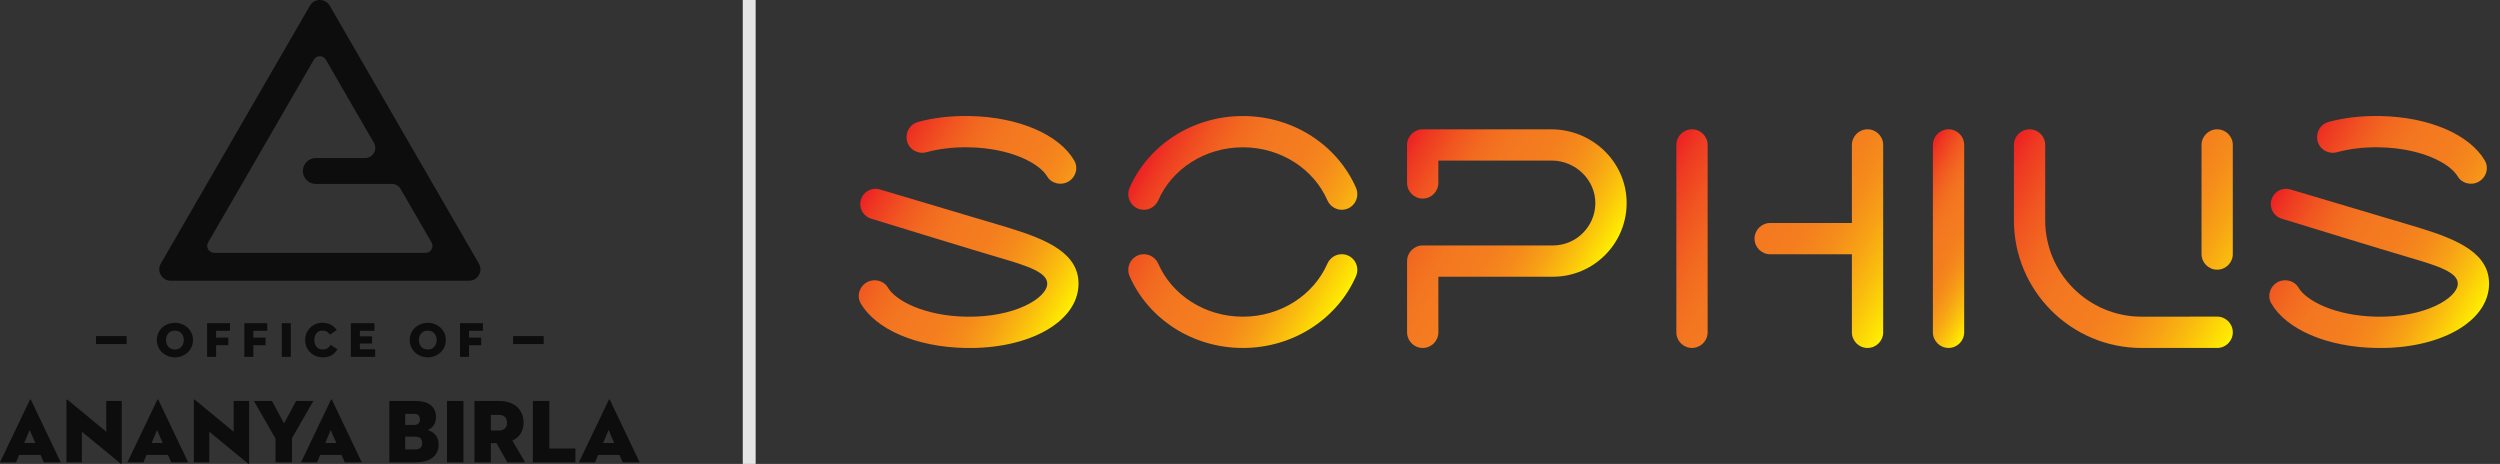 <svg width="194" height="36" viewBox="0 0 194 36" fill="none" xmlns="http://www.w3.org/2000/svg">
<rect x="0" y="0" width="194" height="36" fill="#333333" stroke="none"/>
<g clip-path="url(#clip0_1328_2554)">
<path d="M37.16 20.452L25.589 0.443C25.418 0.147 25.119 0 24.819 0C24.519 0 24.221 0.147 24.049 0.443L12.479 20.452C12.136 21.044 12.564 21.786 13.249 21.786H36.392C37.077 21.786 37.504 21.046 37.161 20.452H37.16ZM33.024 19.62H16.616C16.203 19.62 15.944 19.173 16.152 18.816L24.356 4.63C24.563 4.273 25.078 4.273 25.285 4.63L29.018 11.085C29.321 11.609 28.942 12.265 28.337 12.265H24.506C23.951 12.265 23.503 12.715 23.503 13.268C23.503 13.823 23.953 14.272 24.506 14.272H30.408C30.688 14.272 30.948 14.422 31.089 14.665L33.489 18.816C33.696 19.173 33.437 19.62 33.024 19.62Z" fill="#0D0D0D"/>
<path d="M3.146 35.303H1.485L1.248 35.878H0L2.319 31.029C2.34 30.98 2.383 30.98 2.403 31.029L4.715 35.878H3.398L3.146 35.303ZM1.878 34.378H2.74L2.306 33.369L1.878 34.378Z" fill="#0D0D0D"/>
<path d="M6.355 33.502V35.878H5.157V31.05C5.157 31.008 5.178 30.973 5.255 31.036L8.247 33.502V31.113H9.446V35.947C9.446 36.003 9.424 36.024 9.347 35.962L6.355 33.502Z" fill="#0D0D0D"/>
<path d="M13.032 35.303H11.372L11.134 35.878H9.886L12.205 31.029C12.226 30.98 12.269 30.98 12.289 31.029L14.601 35.878H13.284L13.032 35.303ZM11.763 34.378H12.625L12.191 33.369L11.763 34.378Z" fill="#0D0D0D"/>
<path d="M16.241 33.502V35.878H15.042V31.05C15.042 31.008 15.063 30.973 15.14 31.036L18.132 33.502V31.113H19.331V35.947C19.331 36.003 19.309 36.024 19.233 35.962L16.241 33.502Z" fill="#0D0D0D"/>
<path d="M19.701 31.113H21.103L22.041 32.857L22.98 31.113H24.318L22.657 34V35.878H21.381V34.035L19.7 31.114L19.701 31.113Z" fill="#0D0D0D"/>
<path d="M26.505 35.303H24.845L24.607 35.878H23.359L25.678 31.029C25.7 30.98 25.742 30.98 25.762 31.029L28.074 35.878H26.757L26.505 35.303ZM25.236 34.378H26.098L25.664 33.369L25.236 34.378Z" fill="#0D0D0D"/>
<path d="M30.211 31.113H32.278C33.224 31.113 33.834 31.547 33.834 32.346C33.834 32.914 33.554 33.228 33.175 33.369C33.617 33.495 34.037 33.818 34.037 34.497C34.037 35.367 33.4 35.878 32.216 35.878H30.211V31.113ZM32.103 32.976C32.453 32.976 32.586 32.816 32.586 32.549C32.586 32.282 32.467 32.115 32.116 32.115H31.443V32.976H32.102H32.103ZM32.208 34.876C32.62 34.876 32.761 34.686 32.761 34.378C32.761 34.07 32.614 33.887 32.208 33.887H31.444V34.874H32.208V34.876Z" fill="#0D0D0D"/>
<path d="M34.687 31.113H35.963V35.878H34.687V31.113Z" fill="#0D0D0D"/>
<path d="M38.093 35.878H36.818V31.113H38.745C39.957 31.113 40.63 31.827 40.63 32.801C40.63 33.431 40.329 33.929 39.761 34.188L40.748 35.877H39.368L38.527 34.385H38.093V35.877V35.878ZM38.681 33.41C39.115 33.41 39.346 33.193 39.346 32.801C39.346 32.409 39.115 32.192 38.681 32.192H38.093V33.412H38.681V33.41Z" fill="#0D0D0D"/>
<path d="M41.351 31.113H42.626V34.805H44.652V35.878H41.352V31.113H41.351Z" fill="#0D0D0D"/>
<path d="M48.07 35.303H46.409L46.172 35.878H44.924L47.243 31.029C47.264 30.98 47.307 30.98 47.327 31.029L49.639 35.878H48.322L48.07 35.303ZM46.801 34.378H47.662L47.228 33.369L46.801 34.378Z" fill="#0D0D0D"/>
<path d="M12.169 26.387C12.169 25.599 12.819 25.049 13.572 25.049C14.326 25.049 14.976 25.599 14.976 26.387C14.976 27.175 14.326 27.729 13.572 27.729C12.819 27.729 12.169 27.175 12.169 26.387ZM14.26 26.387C14.26 25.976 14.011 25.657 13.572 25.657C13.134 25.657 12.885 25.976 12.885 26.387C12.885 26.799 13.134 27.121 13.572 27.121C14.011 27.121 14.26 26.799 14.26 26.387Z" fill="#0D0D0D"/>
<path d="M16.071 25.08H17.847V25.668H16.77V26.199H17.719V26.787H16.77V27.693H16.071V25.08Z" fill="#0D0D0D"/>
<path d="M18.962 25.08H20.738V25.668H19.661V26.199H20.61V26.787H19.661V27.693H18.962V25.08Z" fill="#0D0D0D"/>
<path d="M21.867 25.08H22.567V27.693H21.867V25.08Z" fill="#0D0D0D"/>
<path d="M25.038 27.729C24.304 27.729 23.678 27.175 23.678 26.387C23.678 25.599 24.3 25.049 25 25.049C25.565 25.049 25.91 25.288 26.13 25.611L25.603 25.968C25.503 25.814 25.341 25.656 25.011 25.656C24.626 25.656 24.392 25.974 24.392 26.386C24.392 26.797 24.634 27.12 25.034 27.12C25.373 27.12 25.538 26.966 25.649 26.759L26.187 27.105C25.929 27.539 25.568 27.728 25.037 27.728L25.038 27.729Z" fill="#0D0D0D"/>
<path d="M27.226 25.08H29.059V25.668H27.925V26.098H28.871V26.655H27.925V27.105H29.113V27.693H27.226V25.08Z" fill="#0D0D0D"/>
<path d="M31.792 26.387C31.792 25.599 32.441 25.049 33.195 25.049C33.949 25.049 34.598 25.599 34.598 26.387C34.598 27.175 33.949 27.729 33.195 27.729C32.441 27.729 31.792 27.175 31.792 26.387ZM33.884 26.387C33.884 25.976 33.635 25.657 33.197 25.657C32.758 25.657 32.509 25.976 32.509 26.387C32.509 26.799 32.758 27.121 33.197 27.121C33.635 27.121 33.884 26.799 33.884 26.387Z" fill="#0D0D0D"/>
<path d="M35.695 25.08H37.471V25.668H36.394V26.199H37.343V26.787H36.394V27.693H35.695V25.08Z" fill="#0D0D0D"/>
<path d="M9.825 26.079H7.449V26.699H9.825V26.079Z" fill="#0D0D0D"/>
<path d="M42.191 26.079H39.815V26.699H42.191V26.079Z" fill="#0D0D0D"/>
</g>
<rect width="1" height="36" transform="translate(57.639)" fill="#E5E5E5"/>
<g clip-path="url(#clip1_1328_2554)">
<path d="M120.383 10.034H110.401C109.731 10.034 109.187 10.578 109.187 11.248V14.195C109.187 14.865 109.731 15.409 110.401 15.409C111.071 15.409 111.615 14.865 111.615 14.195V12.461H120.418C122.259 12.461 123.829 13.969 123.798 15.81C123.768 17.599 122.302 19.047 120.505 19.047H110.403C109.733 19.047 109.189 19.591 109.189 20.261V25.788C109.189 26.458 109.733 27.002 110.403 27.002C111.073 27.002 111.617 26.458 111.617 25.788V21.474H120.507C123.718 21.474 126.32 18.815 126.224 15.582C126.131 12.471 123.497 10.036 120.385 10.036L120.383 10.034Z" fill="url(#paint0_linear_1328_2554)"/>
<path d="M131.298 27C131.968 27 132.512 26.456 132.512 25.786V11.248C132.512 10.578 131.968 10.034 131.298 10.034C130.628 10.034 130.084 10.578 130.084 11.248V25.786C130.084 26.456 130.628 27 131.298 27ZM143.706 11.248V17.304H137.366C136.696 17.304 136.152 17.848 136.152 18.518C136.152 19.188 136.696 19.732 137.366 19.732H143.706V25.788C143.706 26.458 144.25 27.002 144.92 27.002C145.59 27.002 146.134 26.458 146.134 25.788V11.248C146.134 10.578 145.59 10.034 144.92 10.034C144.25 10.034 143.706 10.578 143.706 11.248Z" fill="url(#paint1_linear_1328_2554)"/>
<path d="M151.206 27C150.536 27 149.992 26.456 149.992 25.786V11.248C149.992 10.578 150.536 10.034 151.206 10.034C151.876 10.034 152.42 10.578 152.42 11.248V25.786C152.42 26.456 151.876 27 151.206 27Z" fill="url(#paint2_linear_1328_2554)"/>
<path d="M170.838 11.248V19.713C170.838 20.383 171.382 20.927 172.052 20.927C172.722 20.927 173.265 20.383 173.265 19.713V11.248C173.265 10.578 172.722 10.034 172.052 10.034C171.382 10.034 170.838 10.578 170.838 11.248ZM166.188 24.574C162.062 24.574 158.707 21.218 158.707 17.092V11.248C158.707 10.578 158.163 10.034 157.493 10.034C156.823 10.034 156.279 10.578 156.279 11.248V17.092C156.279 22.564 160.715 27.002 166.188 27.002H172.052C172.722 27.002 173.265 26.458 173.265 25.788V25.782C173.265 25.112 172.722 24.569 172.052 24.569L166.19 24.574H166.188Z" fill="url(#paint3_linear_1328_2554)"/>
<path d="M96.442 11.43C99.404 11.43 101.945 13.128 102.999 15.531C103.196 15.981 103.628 16.278 104.118 16.278C105 16.278 105.577 15.37 105.222 14.563C103.793 11.303 100.397 9.004 96.442 9.004C92.486 9.004 89.09 11.303 87.66 14.565C87.306 15.372 87.883 16.279 88.765 16.279C89.255 16.279 89.687 15.981 89.884 15.533C90.938 13.13 93.479 11.431 96.442 11.431V11.43ZM96.442 24.574C93.479 24.574 90.938 22.876 89.884 20.472C89.687 20.023 89.255 19.726 88.765 19.726C87.883 19.726 87.306 20.634 87.66 21.441C89.09 24.702 92.486 27.002 96.442 27.002C100.397 27.002 103.793 24.702 105.222 21.441C105.577 20.634 105 19.726 104.118 19.726C103.628 19.726 103.196 20.025 102.999 20.472C101.945 22.876 99.404 24.574 96.442 24.574Z" fill="url(#paint4_linear_1328_2554)"/>
<path d="M180.677 11.806C180.892 11.87 181.12 11.875 181.337 11.816C182.271 11.558 183.396 11.404 184.673 11.431C187.9 11.498 190.12 12.673 190.722 13.696C190.928 14.047 191.317 14.249 191.726 14.256C192.665 14.275 193.292 13.26 192.817 12.449C191.655 10.47 188.57 9.084 184.723 9.004C183.264 8.974 181.909 9.136 180.719 9.455C179.524 9.774 179.489 11.454 180.677 11.806ZM187.748 17.681C187.512 17.608 180.792 15.609 177.735 14.7C176.985 14.477 176.231 15.03 176.215 15.812C176.204 16.341 176.545 16.81 177.05 16.966C179.275 17.649 185.211 19.47 187 19.993C189.22 20.641 190.744 21.142 190.725 22.024C190.703 23.115 188.229 24.652 184.404 24.574C181.176 24.507 178.956 23.332 178.355 22.31C178.149 21.959 177.759 21.757 177.351 21.749C176.411 21.731 175.784 22.746 176.259 23.557C177.419 25.536 180.506 26.922 184.352 27.002C189.307 27.104 193.09 24.986 193.151 22.076C193.201 19.661 190.718 18.592 187.748 17.684V17.681Z" fill="url(#paint5_linear_1328_2554)"/>
<path d="M71.218 11.806C71.433 11.87 71.661 11.875 71.879 11.816C72.812 11.558 73.937 11.404 75.214 11.431C78.442 11.498 80.661 12.673 81.263 13.696C81.469 14.047 81.859 14.249 82.267 14.256C83.206 14.275 83.833 13.26 83.358 12.449C82.198 10.47 79.113 9.084 75.266 9.004C73.807 8.974 72.452 9.136 71.262 9.455C70.067 9.774 70.032 11.454 71.22 11.806H71.218ZM78.289 17.681C78.054 17.608 71.333 15.609 68.276 14.7C67.526 14.477 66.772 15.03 66.756 15.812C66.745 16.341 67.086 16.81 67.591 16.966C69.816 17.649 75.752 19.47 77.541 19.993C79.761 20.641 81.285 21.142 81.266 22.024C81.244 23.115 78.77 24.652 74.945 24.574C71.717 24.507 69.497 23.332 68.896 22.31C68.69 21.959 68.3 21.757 67.892 21.749C66.953 21.731 66.325 22.746 66.8 23.557C67.96 25.536 71.047 26.922 74.893 27.002C79.848 27.104 83.631 24.986 83.692 22.076C83.742 19.661 81.259 18.592 78.289 17.684V17.681Z" fill="url(#paint6_linear_1328_2554)"/>
</g>
<defs>
<linearGradient id="paint0_linear_1328_2554" x1="107.608" y1="13.661" x2="123.141" y2="22.627" gradientUnits="userSpaceOnUse">
<stop stop-color="#ED2124"/>
<stop offset="0.07" stop-color="#EE3A22"/>
<stop offset="0.18" stop-color="#F15621"/>
<stop offset="0.28" stop-color="#F26A20"/>
<stop offset="0.38" stop-color="#F37620"/>
<stop offset="0.48" stop-color="#F47B20"/>
<stop offset="0.57" stop-color="#F47F1E"/>
<stop offset="0.67" stop-color="#F58C1B"/>
<stop offset="0.77" stop-color="#F7A215"/>
<stop offset="0.87" stop-color="#FAC00D"/>
<stop offset="0.98" stop-color="#FEE702"/>
<stop offset="1" stop-color="#FFF200"/>
</linearGradient>
<linearGradient id="paint1_linear_1328_2554" x1="128.802" y1="13.145" x2="147.414" y2="23.891" gradientUnits="userSpaceOnUse">
<stop stop-color="#ED2124"/>
<stop offset="0.07" stop-color="#EE3A22"/>
<stop offset="0.18" stop-color="#F15621"/>
<stop offset="0.28" stop-color="#F26A20"/>
<stop offset="0.38" stop-color="#F37620"/>
<stop offset="0.48" stop-color="#F47B20"/>
<stop offset="0.57" stop-color="#F47F1E"/>
<stop offset="0.67" stop-color="#F58C1B"/>
<stop offset="0.77" stop-color="#F7A215"/>
<stop offset="0.87" stop-color="#FAC00D"/>
<stop offset="0.98" stop-color="#FEE702"/>
<stop offset="1" stop-color="#FFF200"/>
</linearGradient>
<linearGradient id="paint2_linear_1328_2554" x1="147.006" y1="16.094" x2="155.405" y2="20.942" gradientUnits="userSpaceOnUse">
<stop stop-color="#ED2124"/>
<stop offset="0.07" stop-color="#EE3A22"/>
<stop offset="0.18" stop-color="#F15621"/>
<stop offset="0.28" stop-color="#F26A20"/>
<stop offset="0.38" stop-color="#F37620"/>
<stop offset="0.48" stop-color="#F47B20"/>
<stop offset="0.57" stop-color="#F47F1E"/>
<stop offset="0.67" stop-color="#F58C1B"/>
<stop offset="0.77" stop-color="#F7A215"/>
<stop offset="0.87" stop-color="#FAC00D"/>
<stop offset="0.98" stop-color="#FEE702"/>
<stop offset="1" stop-color="#FFF200"/>
</linearGradient>
<linearGradient id="paint3_linear_1328_2554" x1="155.909" y1="11.563" x2="175.225" y2="22.716" gradientUnits="userSpaceOnUse">
<stop stop-color="#ED2124"/>
<stop offset="0.07" stop-color="#EE3A22"/>
<stop offset="0.18" stop-color="#F15621"/>
<stop offset="0.28" stop-color="#F26A20"/>
<stop offset="0.38" stop-color="#F37620"/>
<stop offset="0.48" stop-color="#F47B20"/>
<stop offset="0.57" stop-color="#F47F1E"/>
<stop offset="0.67" stop-color="#F58C1B"/>
<stop offset="0.77" stop-color="#F7A215"/>
<stop offset="0.87" stop-color="#FAC00D"/>
<stop offset="0.98" stop-color="#FEE702"/>
<stop offset="1" stop-color="#FFF200"/>
</linearGradient>
<linearGradient id="paint4_linear_1328_2554" x1="88.319" y1="13.313" x2="104.562" y2="22.69" gradientUnits="userSpaceOnUse">
<stop stop-color="#ED2124"/>
<stop offset="0.07" stop-color="#EE3A22"/>
<stop offset="0.18" stop-color="#F15621"/>
<stop offset="0.28" stop-color="#F26A20"/>
<stop offset="0.38" stop-color="#F37620"/>
<stop offset="0.48" stop-color="#F47B20"/>
<stop offset="0.57" stop-color="#F47F1E"/>
<stop offset="0.67" stop-color="#F58C1B"/>
<stop offset="0.77" stop-color="#F7A215"/>
<stop offset="0.87" stop-color="#FAC00D"/>
<stop offset="0.98" stop-color="#FEE702"/>
<stop offset="1" stop-color="#FFF200"/>
</linearGradient>
<linearGradient id="paint5_linear_1328_2554" x1="177.219" y1="13.774" x2="193.123" y2="22.957" gradientUnits="userSpaceOnUse">
<stop stop-color="#ED2124"/>
<stop offset="0.07" stop-color="#EE3A22"/>
<stop offset="0.18" stop-color="#F15621"/>
<stop offset="0.28" stop-color="#F26A20"/>
<stop offset="0.38" stop-color="#F37620"/>
<stop offset="0.48" stop-color="#F47B20"/>
<stop offset="0.57" stop-color="#F47F1E"/>
<stop offset="0.67" stop-color="#F58C1B"/>
<stop offset="0.77" stop-color="#F7A215"/>
<stop offset="0.87" stop-color="#FAC00D"/>
<stop offset="0.98" stop-color="#FEE702"/>
<stop offset="1" stop-color="#FFF200"/>
</linearGradient>
<linearGradient id="paint6_linear_1328_2554" x1="67.76" y1="13.774" x2="83.666" y2="22.957" gradientUnits="userSpaceOnUse">
<stop stop-color="#ED2124"/>
<stop offset="0.07" stop-color="#EE3A22"/>
<stop offset="0.18" stop-color="#F15621"/>
<stop offset="0.28" stop-color="#F26A20"/>
<stop offset="0.38" stop-color="#F37620"/>
<stop offset="0.48" stop-color="#F47B20"/>
<stop offset="0.57" stop-color="#F47F1E"/>
<stop offset="0.67" stop-color="#F58C1B"/>
<stop offset="0.77" stop-color="#F7A215"/>
<stop offset="0.87" stop-color="#FAC00D"/>
<stop offset="0.98" stop-color="#FEE702"/>
<stop offset="1" stop-color="#FFF200"/>
</linearGradient>
<clipPath id="clip0_1328_2554">
<rect width="49.639" height="36" fill="white"/>
</clipPath>
<clipPath id="clip1_1328_2554">
<rect width="126.512" height="18" fill="white" transform="translate(66.639 9)"/>
</clipPath>
</defs>
</svg>

